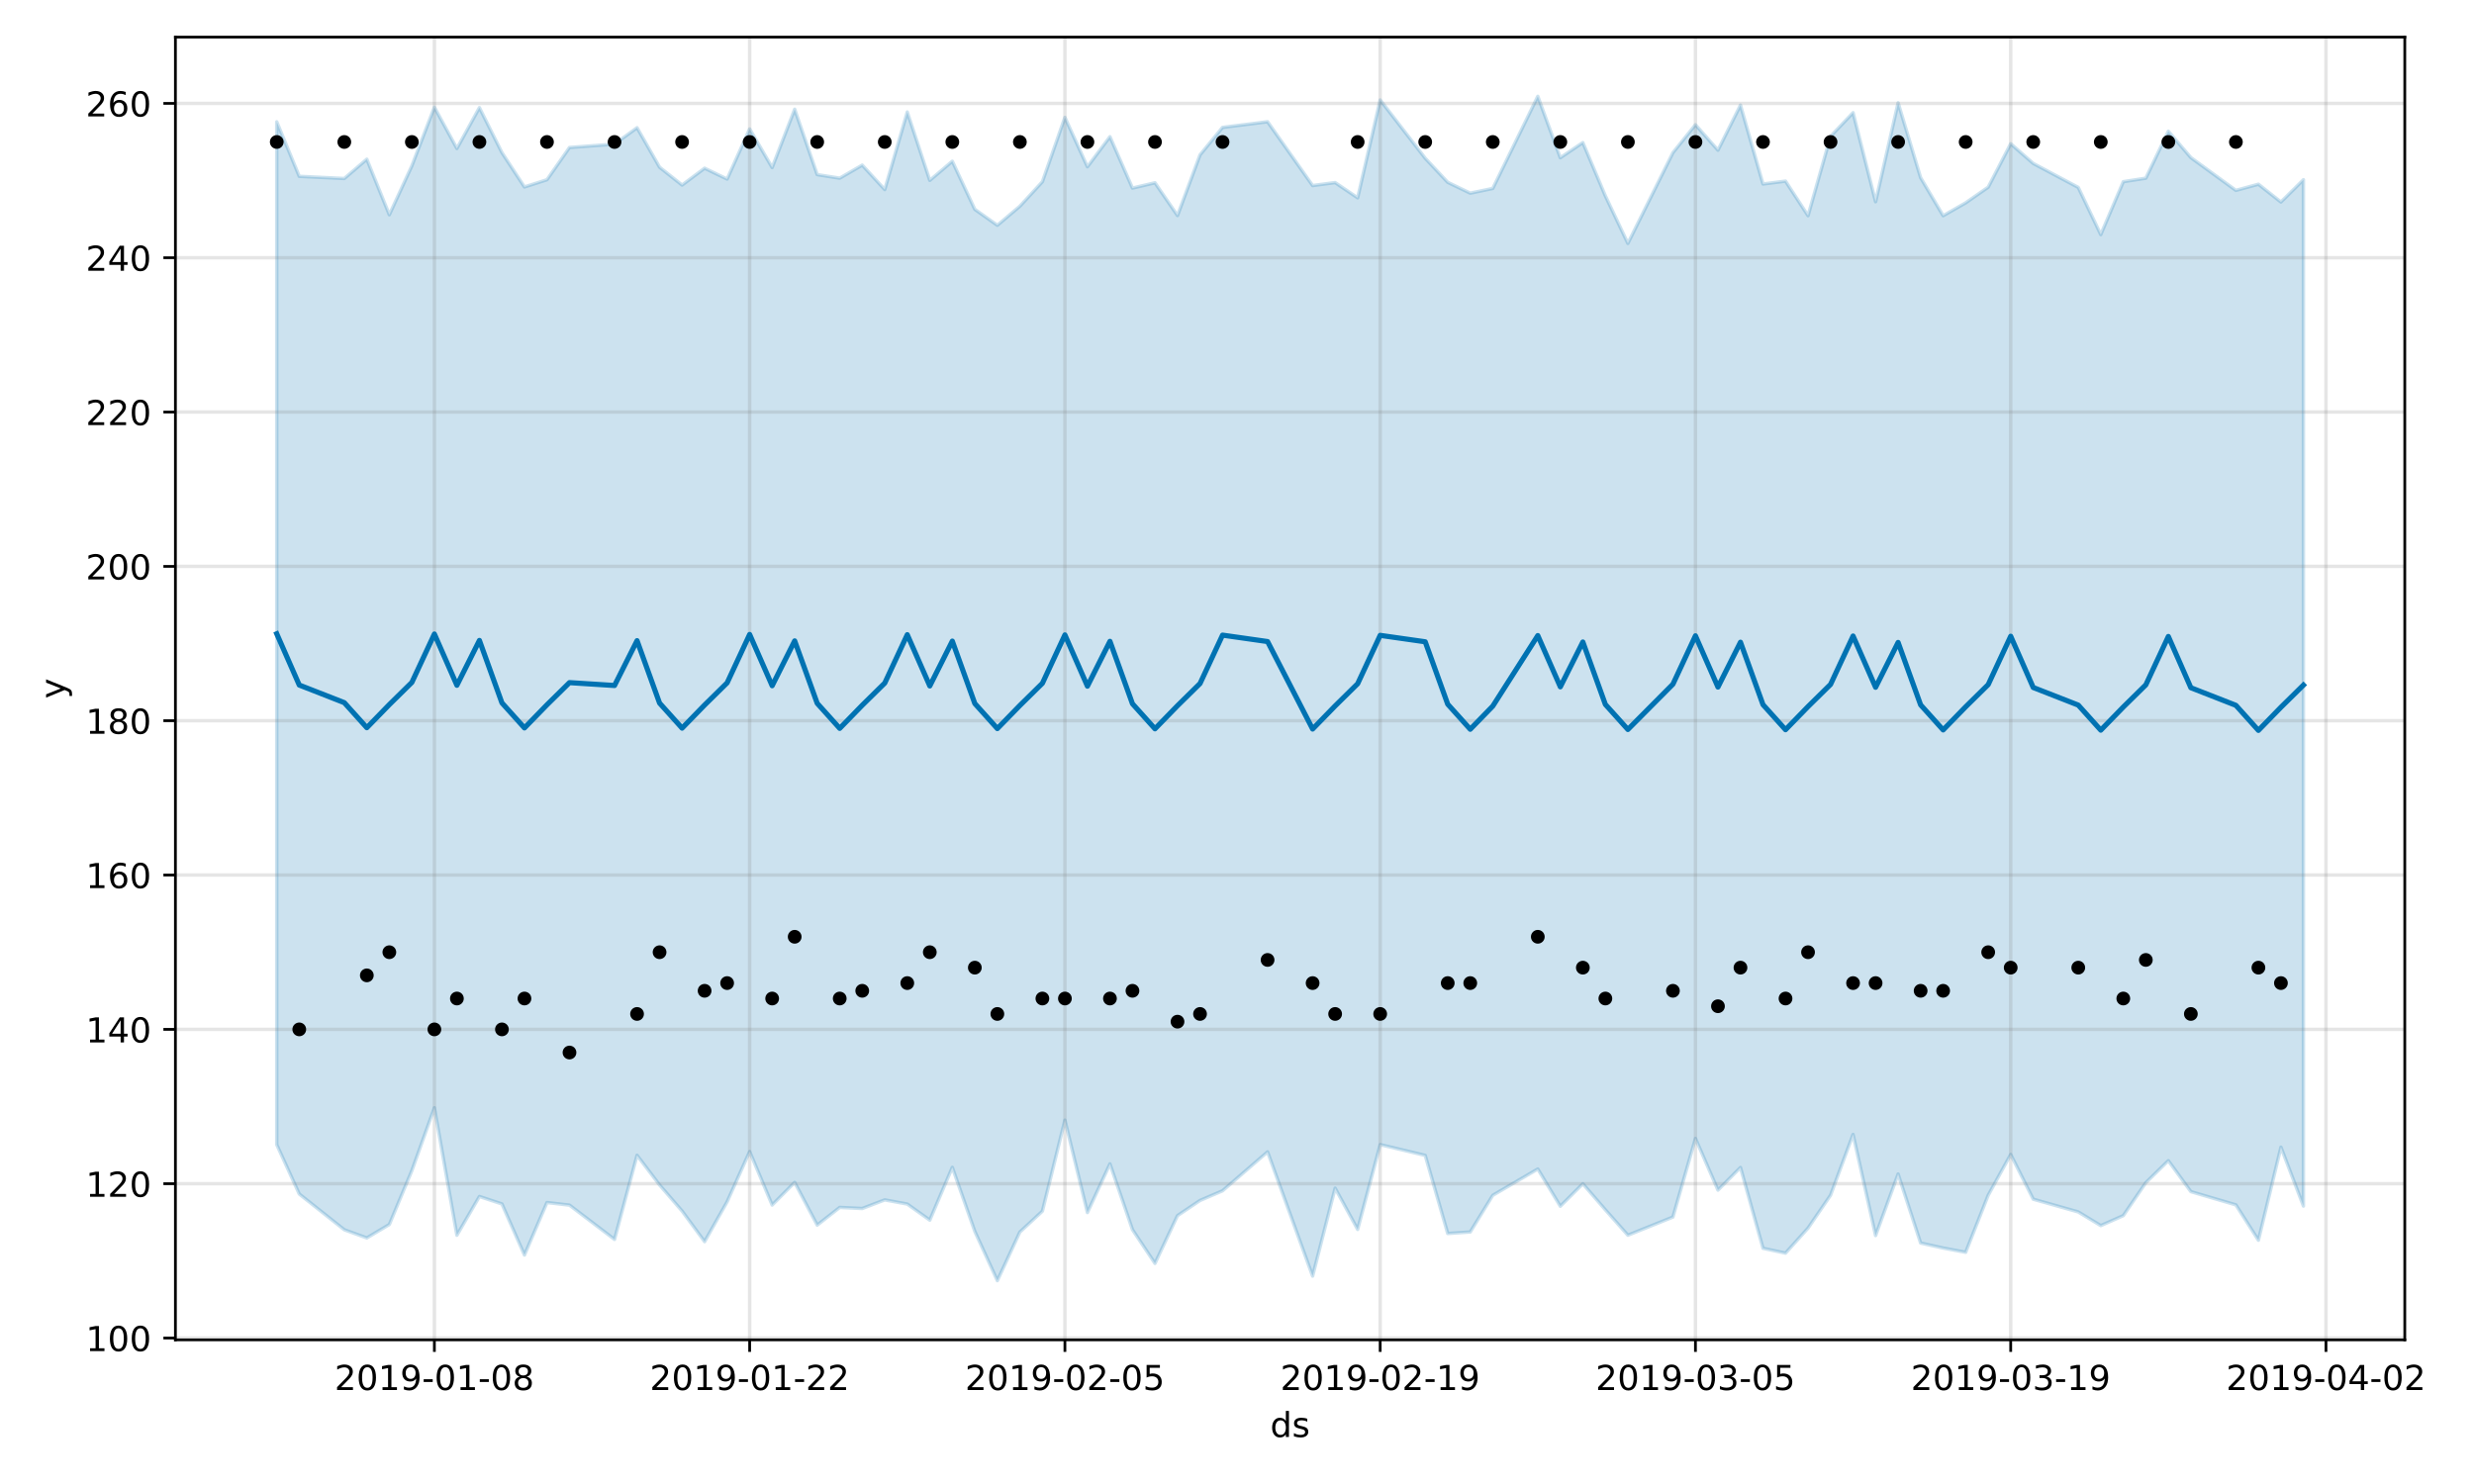 <?xml version="1.0" encoding="utf-8" standalone="no"?>
<!DOCTYPE svg PUBLIC "-//W3C//DTD SVG 1.1//EN"
  "http://www.w3.org/Graphics/SVG/1.1/DTD/svg11.dtd">
<!-- Created with matplotlib (https://matplotlib.org/) -->
<svg height="432pt" version="1.1" viewBox="0 0 720 432" width="720pt" xmlns="http://www.w3.org/2000/svg" xmlns:xlink="http://www.w3.org/1999/xlink">
 <defs>
  <style type="text/css">
*{stroke-linecap:butt;stroke-linejoin:round;}
  </style>
 </defs>
 <g id="figure_1">
  <g id="patch_1">
   <path d="M 0 432 
L 720 432 
L 720 0 
L 0 0 
z
" style="fill:#ffffff;"/>
  </g>
  <g id="axes_1">
   <g id="patch_2">
    <path d="M 51.05 390.04 
L 699.857 390.04 
L 699.857 10.8 
L 51.05 10.8 
z
" style="fill:#ffffff;"/>
   </g>
   <g id="PolyCollection_1">
    <defs>
     <path d="M 80.541 -396.541 
L 80.541 -98.784 
L 87.095 -84.417 
L 100.202 -74.009 
L 106.756 -71.631 
L 113.309 -75.541 
L 119.863 -91.217 
L 126.417 -109.524 
L 132.97 -72.417 
L 139.524 -83.696 
L 146.077 -81.527 
L 152.631 -66.649 
L 159.185 -81.931 
L 165.738 -81.176 
L 178.845 -71.2 
L 185.399 -95.685 
L 191.953 -87.046 
L 198.506 -79.461 
L 205.06 -70.549 
L 211.613 -82.153 
L 218.167 -96.783 
L 224.721 -81.209 
L 231.274 -87.801 
L 237.828 -75.366 
L 244.381 -80.511 
L 250.935 -80.193 
L 257.489 -82.705 
L 264.042 -81.489 
L 270.596 -76.813 
L 277.15 -92.177 
L 283.703 -73.525 
L 290.257 -59.198 
L 296.81 -73.348 
L 303.364 -79.42 
L 309.918 -105.93 
L 316.471 -79.019 
L 323.025 -93.191 
L 329.578 -74.037 
L 336.132 -64.216 
L 342.686 -78.123 
L 349.239 -82.537 
L 355.793 -85.355 
L 368.9 -96.681 
L 382.007 -60.522 
L 388.561 -86.124 
L 395.114 -74.102 
L 401.668 -98.797 
L 414.775 -95.659 
L 421.329 -72.92 
L 427.883 -73.36 
L 434.436 -84.034 
L 447.543 -91.692 
L 454.097 -80.851 
L 460.651 -87.395 
L 467.204 -79.814 
L 473.758 -72.424 
L 486.865 -77.707 
L 493.419 -100.596 
L 499.972 -85.554 
L 506.526 -92.14 
L 513.079 -68.618 
L 519.633 -67.206 
L 526.187 -74.492 
L 532.74 -84.065 
L 539.294 -101.76 
L 545.847 -72.321 
L 552.401 -90.237 
L 558.955 -70.144 
L 565.508 -68.687 
L 572.062 -67.45 
L 578.616 -84.052 
L 585.169 -95.934 
L 591.723 -82.909 
L 604.83 -79.195 
L 611.384 -75.216 
L 617.937 -78.115 
L 624.491 -87.716 
L 631.044 -94.114 
L 637.598 -85.11 
L 650.705 -81.251 
L 657.259 -70.96 
L 663.812 -98.052 
L 670.366 -80.907 
L 670.366 -379.678 
L 670.366 -379.678 
L 663.812 -373.192 
L 657.259 -378.377 
L 650.705 -376.587 
L 637.598 -386.129 
L 631.044 -393.796 
L 624.491 -380.132 
L 617.937 -379.121 
L 611.384 -363.71 
L 604.83 -377.452 
L 591.723 -384.428 
L 585.169 -390.157 
L 578.616 -377.516 
L 572.062 -372.958 
L 565.508 -369.207 
L 558.955 -380.289 
L 552.401 -402.076 
L 545.847 -373.271 
L 539.294 -399.2 
L 532.74 -392.307 
L 526.187 -369.21 
L 519.633 -379.279 
L 513.079 -378.441 
L 506.526 -401.395 
L 499.972 -388.278 
L 493.419 -395.689 
L 486.865 -387.555 
L 473.758 -361.147 
L 467.204 -374.974 
L 460.651 -390.499 
L 454.097 -386.08 
L 447.543 -403.962 
L 434.436 -377.148 
L 427.883 -375.777 
L 421.329 -378.936 
L 414.775 -385.936 
L 401.668 -402.908 
L 395.114 -374.416 
L 388.561 -378.858 
L 382.007 -377.989 
L 368.9 -396.561 
L 355.793 -394.917 
L 349.239 -386.915 
L 342.686 -369.256 
L 336.132 -378.802 
L 329.578 -377.251 
L 323.025 -392.202 
L 316.471 -383.452 
L 309.918 -397.836 
L 303.364 -379.1 
L 296.81 -371.972 
L 290.257 -366.428 
L 283.703 -371.061 
L 277.15 -385.062 
L 270.596 -379.497 
L 264.042 -399.397 
L 257.489 -376.822 
L 250.935 -383.937 
L 244.381 -380.141 
L 237.828 -381.171 
L 231.274 -400.205 
L 224.721 -383.228 
L 218.167 -394.461 
L 211.613 -379.882 
L 205.06 -383.036 
L 198.506 -378.134 
L 191.953 -383.33 
L 185.399 -394.821 
L 178.845 -390.048 
L 165.738 -389.068 
L 159.185 -379.687 
L 152.631 -377.582 
L 146.077 -387.578 
L 139.524 -400.668 
L 132.97 -388.773 
L 126.417 -400.802 
L 119.863 -383.732 
L 113.309 -369.478 
L 106.756 -385.654 
L 100.202 -380.044 
L 87.095 -380.677 
L 80.541 -396.541 
z
" id="m67a53c7519" style="stroke:#0072b2;stroke-opacity:0.2;"/>
    </defs>
    <g clip-path="url(#pad8a1b34d5)">
     <use style="fill:#0072b2;fill-opacity:0.2;stroke:#0072b2;stroke-opacity:0.2;" x="0" xlink:href="#m67a53c7519" y="432"/>
    </g>
   </g>
   <g id="matplotlib.axis_1">
    <g id="xtick_1">
     <g id="line2d_1">
      <path clip-path="url(#pad8a1b34d5)" d="M 126.417 390.04 
L 126.417 10.8 
" style="fill:none;stroke:#808080;stroke-linecap:square;stroke-opacity:0.2;"/>
     </g>
     <g id="line2d_2">
      <defs>
       <path d="M 0 0 
L 0 3.5 
" id="m3e62e9b3c1" style="stroke:#000000;stroke-width:0.8;"/>
      </defs>
      <g>
       <use style="stroke:#000000;stroke-width:0.8;" x="126.417" xlink:href="#m3e62e9b3c1" y="390.04"/>
      </g>
     </g>
     <g id="text_1">
      <!-- 2019-01-08 -->
      <defs>
       <path d="M 19.188 8.297 
L 53.609 8.297 
L 53.609 0 
L 7.328 0 
L 7.328 8.297 
Q 12.938 14.109 22.625 23.891 
Q 32.328 33.688 34.812 36.531 
Q 39.547 41.844 41.422 45.531 
Q 43.312 49.219 43.312 52.781 
Q 43.312 58.594 39.234 62.25 
Q 35.156 65.922 28.609 65.922 
Q 23.969 65.922 18.812 64.312 
Q 13.672 62.703 7.812 59.422 
L 7.812 69.391 
Q 13.766 71.781 18.938 73 
Q 24.125 74.219 28.422 74.219 
Q 39.75 74.219 46.484 68.547 
Q 53.219 62.891 53.219 53.422 
Q 53.219 48.922 51.531 44.891 
Q 49.859 40.875 45.406 35.406 
Q 44.188 33.984 37.641 27.219 
Q 31.109 20.453 19.188 8.297 
z
" id="DejaVuSans-50"/>
       <path d="M 31.781 66.406 
Q 24.172 66.406 20.328 58.906 
Q 16.5 51.422 16.5 36.375 
Q 16.5 21.391 20.328 13.891 
Q 24.172 6.391 31.781 6.391 
Q 39.453 6.391 43.281 13.891 
Q 47.125 21.391 47.125 36.375 
Q 47.125 51.422 43.281 58.906 
Q 39.453 66.406 31.781 66.406 
z
M 31.781 74.219 
Q 44.047 74.219 50.516 64.516 
Q 56.984 54.828 56.984 36.375 
Q 56.984 17.969 50.516 8.266 
Q 44.047 -1.422 31.781 -1.422 
Q 19.531 -1.422 13.062 8.266 
Q 6.594 17.969 6.594 36.375 
Q 6.594 54.828 13.062 64.516 
Q 19.531 74.219 31.781 74.219 
z
" id="DejaVuSans-48"/>
       <path d="M 12.406 8.297 
L 28.516 8.297 
L 28.516 63.922 
L 10.984 60.406 
L 10.984 69.391 
L 28.422 72.906 
L 38.281 72.906 
L 38.281 8.297 
L 54.391 8.297 
L 54.391 0 
L 12.406 0 
z
" id="DejaVuSans-49"/>
       <path d="M 10.984 1.516 
L 10.984 10.5 
Q 14.703 8.734 18.5 7.812 
Q 22.312 6.891 25.984 6.891 
Q 35.75 6.891 40.891 13.453 
Q 46.047 20.016 46.781 33.406 
Q 43.953 29.203 39.594 26.953 
Q 35.25 24.703 29.984 24.703 
Q 19.047 24.703 12.672 31.312 
Q 6.297 37.938 6.297 49.422 
Q 6.297 60.641 12.938 67.422 
Q 19.578 74.219 30.609 74.219 
Q 43.266 74.219 49.922 64.516 
Q 56.594 54.828 56.594 36.375 
Q 56.594 19.141 48.406 8.859 
Q 40.234 -1.422 26.422 -1.422 
Q 22.703 -1.422 18.891 -0.688 
Q 15.094 0.047 10.984 1.516 
z
M 30.609 32.422 
Q 37.25 32.422 41.125 36.953 
Q 45.016 41.5 45.016 49.422 
Q 45.016 57.281 41.125 61.844 
Q 37.25 66.406 30.609 66.406 
Q 23.969 66.406 20.094 61.844 
Q 16.219 57.281 16.219 49.422 
Q 16.219 41.5 20.094 36.953 
Q 23.969 32.422 30.609 32.422 
z
" id="DejaVuSans-57"/>
       <path d="M 4.891 31.391 
L 31.203 31.391 
L 31.203 23.391 
L 4.891 23.391 
z
" id="DejaVuSans-45"/>
       <path d="M 31.781 34.625 
Q 24.75 34.625 20.719 30.859 
Q 16.703 27.094 16.703 20.516 
Q 16.703 13.922 20.719 10.156 
Q 24.75 6.391 31.781 6.391 
Q 38.812 6.391 42.859 10.172 
Q 46.922 13.969 46.922 20.516 
Q 46.922 27.094 42.891 30.859 
Q 38.875 34.625 31.781 34.625 
z
M 21.922 38.812 
Q 15.578 40.375 12.031 44.719 
Q 8.5 49.078 8.5 55.328 
Q 8.5 64.062 14.719 69.141 
Q 20.953 74.219 31.781 74.219 
Q 42.672 74.219 48.875 69.141 
Q 55.078 64.062 55.078 55.328 
Q 55.078 49.078 51.531 44.719 
Q 48 40.375 41.703 38.812 
Q 48.828 37.156 52.797 32.312 
Q 56.781 27.484 56.781 20.516 
Q 56.781 9.906 50.312 4.234 
Q 43.844 -1.422 31.781 -1.422 
Q 19.734 -1.422 13.25 4.234 
Q 6.781 9.906 6.781 20.516 
Q 6.781 27.484 10.781 32.312 
Q 14.797 37.156 21.922 38.812 
z
M 18.312 54.391 
Q 18.312 48.734 21.844 45.562 
Q 25.391 42.391 31.781 42.391 
Q 38.141 42.391 41.719 45.562 
Q 45.312 48.734 45.312 54.391 
Q 45.312 60.062 41.719 63.234 
Q 38.141 66.406 31.781 66.406 
Q 25.391 66.406 21.844 63.234 
Q 18.312 60.062 18.312 54.391 
z
" id="DejaVuSans-56"/>
      </defs>
      <g transform="translate(97.359 404.638)scale(0.1 -0.1)">
       <use xlink:href="#DejaVuSans-50"/>
       <use x="63.623" xlink:href="#DejaVuSans-48"/>
       <use x="127.246" xlink:href="#DejaVuSans-49"/>
       <use x="190.869" xlink:href="#DejaVuSans-57"/>
       <use x="254.492" xlink:href="#DejaVuSans-45"/>
       <use x="290.576" xlink:href="#DejaVuSans-48"/>
       <use x="354.199" xlink:href="#DejaVuSans-49"/>
       <use x="417.822" xlink:href="#DejaVuSans-45"/>
       <use x="453.906" xlink:href="#DejaVuSans-48"/>
       <use x="517.529" xlink:href="#DejaVuSans-56"/>
      </g>
     </g>
    </g>
    <g id="xtick_2">
     <g id="line2d_3">
      <path clip-path="url(#pad8a1b34d5)" d="M 218.167 390.04 
L 218.167 10.8 
" style="fill:none;stroke:#808080;stroke-linecap:square;stroke-opacity:0.2;"/>
     </g>
     <g id="line2d_4">
      <g>
       <use style="stroke:#000000;stroke-width:0.8;" x="218.167" xlink:href="#m3e62e9b3c1" y="390.04"/>
      </g>
     </g>
     <g id="text_2">
      <!-- 2019-01-22 -->
      <g transform="translate(189.109 404.638)scale(0.1 -0.1)">
       <use xlink:href="#DejaVuSans-50"/>
       <use x="63.623" xlink:href="#DejaVuSans-48"/>
       <use x="127.246" xlink:href="#DejaVuSans-49"/>
       <use x="190.869" xlink:href="#DejaVuSans-57"/>
       <use x="254.492" xlink:href="#DejaVuSans-45"/>
       <use x="290.576" xlink:href="#DejaVuSans-48"/>
       <use x="354.199" xlink:href="#DejaVuSans-49"/>
       <use x="417.822" xlink:href="#DejaVuSans-45"/>
       <use x="453.906" xlink:href="#DejaVuSans-50"/>
       <use x="517.529" xlink:href="#DejaVuSans-50"/>
      </g>
     </g>
    </g>
    <g id="xtick_3">
     <g id="line2d_5">
      <path clip-path="url(#pad8a1b34d5)" d="M 309.918 390.04 
L 309.918 10.8 
" style="fill:none;stroke:#808080;stroke-linecap:square;stroke-opacity:0.2;"/>
     </g>
     <g id="line2d_6">
      <g>
       <use style="stroke:#000000;stroke-width:0.8;" x="309.918" xlink:href="#m3e62e9b3c1" y="390.04"/>
      </g>
     </g>
     <g id="text_3">
      <!-- 2019-02-05 -->
      <defs>
       <path d="M 10.797 72.906 
L 49.516 72.906 
L 49.516 64.594 
L 19.828 64.594 
L 19.828 46.734 
Q 21.969 47.469 24.109 47.828 
Q 26.266 48.188 28.422 48.188 
Q 40.625 48.188 47.75 41.5 
Q 54.891 34.812 54.891 23.391 
Q 54.891 11.625 47.562 5.094 
Q 40.234 -1.422 26.906 -1.422 
Q 22.312 -1.422 17.547 -0.641 
Q 12.797 0.141 7.719 1.703 
L 7.719 11.625 
Q 12.109 9.234 16.797 8.062 
Q 21.484 6.891 26.703 6.891 
Q 35.156 6.891 40.078 11.328 
Q 45.016 15.766 45.016 23.391 
Q 45.016 31 40.078 35.438 
Q 35.156 39.891 26.703 39.891 
Q 22.75 39.891 18.812 39.016 
Q 14.891 38.141 10.797 36.281 
z
" id="DejaVuSans-53"/>
      </defs>
      <g transform="translate(280.86 404.638)scale(0.1 -0.1)">
       <use xlink:href="#DejaVuSans-50"/>
       <use x="63.623" xlink:href="#DejaVuSans-48"/>
       <use x="127.246" xlink:href="#DejaVuSans-49"/>
       <use x="190.869" xlink:href="#DejaVuSans-57"/>
       <use x="254.492" xlink:href="#DejaVuSans-45"/>
       <use x="290.576" xlink:href="#DejaVuSans-48"/>
       <use x="354.199" xlink:href="#DejaVuSans-50"/>
       <use x="417.822" xlink:href="#DejaVuSans-45"/>
       <use x="453.906" xlink:href="#DejaVuSans-48"/>
       <use x="517.529" xlink:href="#DejaVuSans-53"/>
      </g>
     </g>
    </g>
    <g id="xtick_4">
     <g id="line2d_7">
      <path clip-path="url(#pad8a1b34d5)" d="M 401.668 390.04 
L 401.668 10.8 
" style="fill:none;stroke:#808080;stroke-linecap:square;stroke-opacity:0.2;"/>
     </g>
     <g id="line2d_8">
      <g>
       <use style="stroke:#000000;stroke-width:0.8;" x="401.668" xlink:href="#m3e62e9b3c1" y="390.04"/>
      </g>
     </g>
     <g id="text_4">
      <!-- 2019-02-19 -->
      <g transform="translate(372.61 404.638)scale(0.1 -0.1)">
       <use xlink:href="#DejaVuSans-50"/>
       <use x="63.623" xlink:href="#DejaVuSans-48"/>
       <use x="127.246" xlink:href="#DejaVuSans-49"/>
       <use x="190.869" xlink:href="#DejaVuSans-57"/>
       <use x="254.492" xlink:href="#DejaVuSans-45"/>
       <use x="290.576" xlink:href="#DejaVuSans-48"/>
       <use x="354.199" xlink:href="#DejaVuSans-50"/>
       <use x="417.822" xlink:href="#DejaVuSans-45"/>
       <use x="453.906" xlink:href="#DejaVuSans-49"/>
       <use x="517.529" xlink:href="#DejaVuSans-57"/>
      </g>
     </g>
    </g>
    <g id="xtick_5">
     <g id="line2d_9">
      <path clip-path="url(#pad8a1b34d5)" d="M 493.419 390.04 
L 493.419 10.8 
" style="fill:none;stroke:#808080;stroke-linecap:square;stroke-opacity:0.2;"/>
     </g>
     <g id="line2d_10">
      <g>
       <use style="stroke:#000000;stroke-width:0.8;" x="493.419" xlink:href="#m3e62e9b3c1" y="390.04"/>
      </g>
     </g>
     <g id="text_5">
      <!-- 2019-03-05 -->
      <defs>
       <path d="M 40.578 39.312 
Q 47.656 37.797 51.625 33 
Q 55.609 28.219 55.609 21.188 
Q 55.609 10.406 48.188 4.484 
Q 40.766 -1.422 27.094 -1.422 
Q 22.516 -1.422 17.656 -0.516 
Q 12.797 0.391 7.625 2.203 
L 7.625 11.719 
Q 11.719 9.328 16.594 8.109 
Q 21.484 6.891 26.812 6.891 
Q 36.078 6.891 40.938 10.547 
Q 45.797 14.203 45.797 21.188 
Q 45.797 27.641 41.281 31.266 
Q 36.766 34.906 28.719 34.906 
L 20.219 34.906 
L 20.219 43.016 
L 29.109 43.016 
Q 36.375 43.016 40.234 45.922 
Q 44.094 48.828 44.094 54.297 
Q 44.094 59.906 40.109 62.906 
Q 36.141 65.922 28.719 65.922 
Q 24.656 65.922 20.016 65.031 
Q 15.375 64.156 9.812 62.312 
L 9.812 71.094 
Q 15.438 72.656 20.344 73.438 
Q 25.25 74.219 29.594 74.219 
Q 40.828 74.219 47.359 69.109 
Q 53.906 64.016 53.906 55.328 
Q 53.906 49.266 50.438 45.094 
Q 46.969 40.922 40.578 39.312 
z
" id="DejaVuSans-51"/>
      </defs>
      <g transform="translate(464.361 404.638)scale(0.1 -0.1)">
       <use xlink:href="#DejaVuSans-50"/>
       <use x="63.623" xlink:href="#DejaVuSans-48"/>
       <use x="127.246" xlink:href="#DejaVuSans-49"/>
       <use x="190.869" xlink:href="#DejaVuSans-57"/>
       <use x="254.492" xlink:href="#DejaVuSans-45"/>
       <use x="290.576" xlink:href="#DejaVuSans-48"/>
       <use x="354.199" xlink:href="#DejaVuSans-51"/>
       <use x="417.822" xlink:href="#DejaVuSans-45"/>
       <use x="453.906" xlink:href="#DejaVuSans-48"/>
       <use x="517.529" xlink:href="#DejaVuSans-53"/>
      </g>
     </g>
    </g>
    <g id="xtick_6">
     <g id="line2d_11">
      <path clip-path="url(#pad8a1b34d5)" d="M 585.169 390.04 
L 585.169 10.8 
" style="fill:none;stroke:#808080;stroke-linecap:square;stroke-opacity:0.2;"/>
     </g>
     <g id="line2d_12">
      <g>
       <use style="stroke:#000000;stroke-width:0.8;" x="585.169" xlink:href="#m3e62e9b3c1" y="390.04"/>
      </g>
     </g>
     <g id="text_6">
      <!-- 2019-03-19 -->
      <g transform="translate(556.111 404.638)scale(0.1 -0.1)">
       <use xlink:href="#DejaVuSans-50"/>
       <use x="63.623" xlink:href="#DejaVuSans-48"/>
       <use x="127.246" xlink:href="#DejaVuSans-49"/>
       <use x="190.869" xlink:href="#DejaVuSans-57"/>
       <use x="254.492" xlink:href="#DejaVuSans-45"/>
       <use x="290.576" xlink:href="#DejaVuSans-48"/>
       <use x="354.199" xlink:href="#DejaVuSans-51"/>
       <use x="417.822" xlink:href="#DejaVuSans-45"/>
       <use x="453.906" xlink:href="#DejaVuSans-49"/>
       <use x="517.529" xlink:href="#DejaVuSans-57"/>
      </g>
     </g>
    </g>
    <g id="xtick_7">
     <g id="line2d_13">
      <path clip-path="url(#pad8a1b34d5)" d="M 676.92 390.04 
L 676.92 10.8 
" style="fill:none;stroke:#808080;stroke-linecap:square;stroke-opacity:0.2;"/>
     </g>
     <g id="line2d_14">
      <g>
       <use style="stroke:#000000;stroke-width:0.8;" x="676.92" xlink:href="#m3e62e9b3c1" y="390.04"/>
      </g>
     </g>
     <g id="text_7">
      <!-- 2019-04-02 -->
      <defs>
       <path d="M 37.797 64.312 
L 12.891 25.391 
L 37.797 25.391 
z
M 35.203 72.906 
L 47.609 72.906 
L 47.609 25.391 
L 58.016 25.391 
L 58.016 17.188 
L 47.609 17.188 
L 47.609 0 
L 37.797 0 
L 37.797 17.188 
L 4.891 17.188 
L 4.891 26.703 
z
" id="DejaVuSans-52"/>
      </defs>
      <g transform="translate(647.862 404.638)scale(0.1 -0.1)">
       <use xlink:href="#DejaVuSans-50"/>
       <use x="63.623" xlink:href="#DejaVuSans-48"/>
       <use x="127.246" xlink:href="#DejaVuSans-49"/>
       <use x="190.869" xlink:href="#DejaVuSans-57"/>
       <use x="254.492" xlink:href="#DejaVuSans-45"/>
       <use x="290.576" xlink:href="#DejaVuSans-48"/>
       <use x="354.199" xlink:href="#DejaVuSans-52"/>
       <use x="417.822" xlink:href="#DejaVuSans-45"/>
       <use x="453.906" xlink:href="#DejaVuSans-48"/>
       <use x="517.529" xlink:href="#DejaVuSans-50"/>
      </g>
     </g>
    </g>
    <g id="text_8">
     <!-- ds -->
     <defs>
      <path d="M 45.406 46.391 
L 45.406 75.984 
L 54.391 75.984 
L 54.391 0 
L 45.406 0 
L 45.406 8.203 
Q 42.578 3.328 38.25 0.953 
Q 33.938 -1.422 27.875 -1.422 
Q 17.969 -1.422 11.734 6.484 
Q 5.516 14.406 5.516 27.297 
Q 5.516 40.188 11.734 48.094 
Q 17.969 56 27.875 56 
Q 33.938 56 38.25 53.625 
Q 42.578 51.266 45.406 46.391 
z
M 14.797 27.297 
Q 14.797 17.391 18.875 11.75 
Q 22.953 6.109 30.078 6.109 
Q 37.203 6.109 41.297 11.75 
Q 45.406 17.391 45.406 27.297 
Q 45.406 37.203 41.297 42.844 
Q 37.203 48.484 30.078 48.484 
Q 22.953 48.484 18.875 42.844 
Q 14.797 37.203 14.797 27.297 
z
" id="DejaVuSans-100"/>
      <path d="M 44.281 53.078 
L 44.281 44.578 
Q 40.484 46.531 36.375 47.5 
Q 32.281 48.484 27.875 48.484 
Q 21.188 48.484 17.844 46.438 
Q 14.5 44.391 14.5 40.281 
Q 14.5 37.156 16.891 35.375 
Q 19.281 33.594 26.516 31.984 
L 29.594 31.297 
Q 39.156 29.25 43.188 25.516 
Q 47.219 21.781 47.219 15.094 
Q 47.219 7.469 41.188 3.016 
Q 35.156 -1.422 24.609 -1.422 
Q 20.219 -1.422 15.453 -0.562 
Q 10.688 0.297 5.422 2 
L 5.422 11.281 
Q 10.406 8.688 15.234 7.391 
Q 20.062 6.109 24.812 6.109 
Q 31.156 6.109 34.562 8.281 
Q 37.984 10.453 37.984 14.406 
Q 37.984 18.062 35.516 20.016 
Q 33.062 21.969 24.703 23.781 
L 21.578 24.516 
Q 13.234 26.266 9.516 29.906 
Q 5.812 33.547 5.812 39.891 
Q 5.812 47.609 11.281 51.797 
Q 16.75 56 26.812 56 
Q 31.781 56 36.172 55.266 
Q 40.578 54.547 44.281 53.078 
z
" id="DejaVuSans-115"/>
     </defs>
     <g transform="translate(369.675 418.317)scale(0.1 -0.1)">
      <use xlink:href="#DejaVuSans-100"/>
      <use x="63.477" xlink:href="#DejaVuSans-115"/>
     </g>
    </g>
   </g>
   <g id="matplotlib.axis_2">
    <g id="ytick_1">
     <g id="line2d_15">
      <path clip-path="url(#pad8a1b34d5)" d="M 51.05 389.511 
L 699.857 389.511 
" style="fill:none;stroke:#808080;stroke-linecap:square;stroke-opacity:0.2;"/>
     </g>
     <g id="line2d_16">
      <defs>
       <path d="M 0 0 
L -3.5 0 
" id="me4af52e232" style="stroke:#000000;stroke-width:0.8;"/>
      </defs>
      <g>
       <use style="stroke:#000000;stroke-width:0.8;" x="51.05" xlink:href="#me4af52e232" y="389.511"/>
      </g>
     </g>
     <g id="text_9">
      <!-- 100 -->
      <g transform="translate(24.962 393.31)scale(0.1 -0.1)">
       <use xlink:href="#DejaVuSans-49"/>
       <use x="63.623" xlink:href="#DejaVuSans-48"/>
       <use x="127.246" xlink:href="#DejaVuSans-48"/>
      </g>
     </g>
    </g>
    <g id="ytick_2">
     <g id="line2d_17">
      <path clip-path="url(#pad8a1b34d5)" d="M 51.05 344.585 
L 699.857 344.585 
" style="fill:none;stroke:#808080;stroke-linecap:square;stroke-opacity:0.2;"/>
     </g>
     <g id="line2d_18">
      <g>
       <use style="stroke:#000000;stroke-width:0.8;" x="51.05" xlink:href="#me4af52e232" y="344.585"/>
      </g>
     </g>
     <g id="text_10">
      <!-- 120 -->
      <g transform="translate(24.962 348.384)scale(0.1 -0.1)">
       <use xlink:href="#DejaVuSans-49"/>
       <use x="63.623" xlink:href="#DejaVuSans-50"/>
       <use x="127.246" xlink:href="#DejaVuSans-48"/>
      </g>
     </g>
    </g>
    <g id="ytick_3">
     <g id="line2d_19">
      <path clip-path="url(#pad8a1b34d5)" d="M 51.05 299.658 
L 699.857 299.658 
" style="fill:none;stroke:#808080;stroke-linecap:square;stroke-opacity:0.2;"/>
     </g>
     <g id="line2d_20">
      <g>
       <use style="stroke:#000000;stroke-width:0.8;" x="51.05" xlink:href="#me4af52e232" y="299.658"/>
      </g>
     </g>
     <g id="text_11">
      <!-- 140 -->
      <g transform="translate(24.962 303.457)scale(0.1 -0.1)">
       <use xlink:href="#DejaVuSans-49"/>
       <use x="63.623" xlink:href="#DejaVuSans-52"/>
       <use x="127.246" xlink:href="#DejaVuSans-48"/>
      </g>
     </g>
    </g>
    <g id="ytick_4">
     <g id="line2d_21">
      <path clip-path="url(#pad8a1b34d5)" d="M 51.05 254.731 
L 699.857 254.731 
" style="fill:none;stroke:#808080;stroke-linecap:square;stroke-opacity:0.2;"/>
     </g>
     <g id="line2d_22">
      <g>
       <use style="stroke:#000000;stroke-width:0.8;" x="51.05" xlink:href="#me4af52e232" y="254.731"/>
      </g>
     </g>
     <g id="text_12">
      <!-- 160 -->
      <defs>
       <path d="M 33.016 40.375 
Q 26.375 40.375 22.484 35.828 
Q 18.609 31.297 18.609 23.391 
Q 18.609 15.531 22.484 10.953 
Q 26.375 6.391 33.016 6.391 
Q 39.656 6.391 43.531 10.953 
Q 47.406 15.531 47.406 23.391 
Q 47.406 31.297 43.531 35.828 
Q 39.656 40.375 33.016 40.375 
z
M 52.594 71.297 
L 52.594 62.312 
Q 48.875 64.062 45.094 64.984 
Q 41.312 65.922 37.594 65.922 
Q 27.828 65.922 22.672 59.328 
Q 17.531 52.734 16.797 39.406 
Q 19.672 43.656 24.016 45.922 
Q 28.375 48.188 33.594 48.188 
Q 44.578 48.188 50.953 41.516 
Q 57.328 34.859 57.328 23.391 
Q 57.328 12.156 50.688 5.359 
Q 44.047 -1.422 33.016 -1.422 
Q 20.359 -1.422 13.672 8.266 
Q 6.984 17.969 6.984 36.375 
Q 6.984 53.656 15.188 63.938 
Q 23.391 74.219 37.203 74.219 
Q 40.922 74.219 44.703 73.484 
Q 48.484 72.75 52.594 71.297 
z
" id="DejaVuSans-54"/>
      </defs>
      <g transform="translate(24.962 258.531)scale(0.1 -0.1)">
       <use xlink:href="#DejaVuSans-49"/>
       <use x="63.623" xlink:href="#DejaVuSans-54"/>
       <use x="127.246" xlink:href="#DejaVuSans-48"/>
      </g>
     </g>
    </g>
    <g id="ytick_5">
     <g id="line2d_23">
      <path clip-path="url(#pad8a1b34d5)" d="M 51.05 209.805 
L 699.857 209.805 
" style="fill:none;stroke:#808080;stroke-linecap:square;stroke-opacity:0.2;"/>
     </g>
     <g id="line2d_24">
      <g>
       <use style="stroke:#000000;stroke-width:0.8;" x="51.05" xlink:href="#me4af52e232" y="209.805"/>
      </g>
     </g>
     <g id="text_13">
      <!-- 180 -->
      <g transform="translate(24.962 213.604)scale(0.1 -0.1)">
       <use xlink:href="#DejaVuSans-49"/>
       <use x="63.623" xlink:href="#DejaVuSans-56"/>
       <use x="127.246" xlink:href="#DejaVuSans-48"/>
      </g>
     </g>
    </g>
    <g id="ytick_6">
     <g id="line2d_25">
      <path clip-path="url(#pad8a1b34d5)" d="M 51.05 164.878 
L 699.857 164.878 
" style="fill:none;stroke:#808080;stroke-linecap:square;stroke-opacity:0.2;"/>
     </g>
     <g id="line2d_26">
      <g>
       <use style="stroke:#000000;stroke-width:0.8;" x="51.05" xlink:href="#me4af52e232" y="164.878"/>
      </g>
     </g>
     <g id="text_14">
      <!-- 200 -->
      <g transform="translate(24.962 168.677)scale(0.1 -0.1)">
       <use xlink:href="#DejaVuSans-50"/>
       <use x="63.623" xlink:href="#DejaVuSans-48"/>
       <use x="127.246" xlink:href="#DejaVuSans-48"/>
      </g>
     </g>
    </g>
    <g id="ytick_7">
     <g id="line2d_27">
      <path clip-path="url(#pad8a1b34d5)" d="M 51.05 119.951 
L 699.857 119.951 
" style="fill:none;stroke:#808080;stroke-linecap:square;stroke-opacity:0.2;"/>
     </g>
     <g id="line2d_28">
      <g>
       <use style="stroke:#000000;stroke-width:0.8;" x="51.05" xlink:href="#me4af52e232" y="119.951"/>
      </g>
     </g>
     <g id="text_15">
      <!-- 220 -->
      <g transform="translate(24.962 123.751)scale(0.1 -0.1)">
       <use xlink:href="#DejaVuSans-50"/>
       <use x="63.623" xlink:href="#DejaVuSans-50"/>
       <use x="127.246" xlink:href="#DejaVuSans-48"/>
      </g>
     </g>
    </g>
    <g id="ytick_8">
     <g id="line2d_29">
      <path clip-path="url(#pad8a1b34d5)" d="M 51.05 75.025 
L 699.857 75.025 
" style="fill:none;stroke:#808080;stroke-linecap:square;stroke-opacity:0.2;"/>
     </g>
     <g id="line2d_30">
      <g>
       <use style="stroke:#000000;stroke-width:0.8;" x="51.05" xlink:href="#me4af52e232" y="75.025"/>
      </g>
     </g>
     <g id="text_16">
      <!-- 240 -->
      <g transform="translate(24.962 78.824)scale(0.1 -0.1)">
       <use xlink:href="#DejaVuSans-50"/>
       <use x="63.623" xlink:href="#DejaVuSans-52"/>
       <use x="127.246" xlink:href="#DejaVuSans-48"/>
      </g>
     </g>
    </g>
    <g id="ytick_9">
     <g id="line2d_31">
      <path clip-path="url(#pad8a1b34d5)" d="M 51.05 30.098 
L 699.857 30.098 
" style="fill:none;stroke:#808080;stroke-linecap:square;stroke-opacity:0.2;"/>
     </g>
     <g id="line2d_32">
      <g>
       <use style="stroke:#000000;stroke-width:0.8;" x="51.05" xlink:href="#me4af52e232" y="30.098"/>
      </g>
     </g>
     <g id="text_17">
      <!-- 260 -->
      <g transform="translate(24.962 33.897)scale(0.1 -0.1)">
       <use xlink:href="#DejaVuSans-50"/>
       <use x="63.623" xlink:href="#DejaVuSans-54"/>
       <use x="127.246" xlink:href="#DejaVuSans-48"/>
      </g>
     </g>
    </g>
    <g id="text_18">
     <!-- y -->
     <defs>
      <path d="M 32.172 -5.078 
Q 28.375 -14.844 24.75 -17.812 
Q 21.141 -20.797 15.094 -20.797 
L 7.906 -20.797 
L 7.906 -13.281 
L 13.188 -13.281 
Q 16.891 -13.281 18.938 -11.516 
Q 21 -9.766 23.484 -3.219 
L 25.094 0.875 
L 2.984 54.688 
L 12.5 54.688 
L 29.594 11.922 
L 46.688 54.688 
L 56.203 54.688 
z
" id="DejaVuSans-121"/>
     </defs>
     <g transform="translate(18.883 203.379)rotate(-90)scale(0.1 -0.1)">
      <use xlink:href="#DejaVuSans-121"/>
     </g>
    </g>
   </g>
   <g id="line2d_33">
    <defs>
     <path d="M 0 1.5 
C 0.398 1.5 0.779 1.342 1.061 1.061 
C 1.342 0.779 1.5 0.398 1.5 0 
C 1.5 -0.398 1.342 -0.779 1.061 -1.061 
C 0.779 -1.342 0.398 -1.5 0 -1.5 
C -0.398 -1.5 -0.779 -1.342 -1.061 -1.061 
C -1.342 -0.779 -1.5 -0.398 -1.5 0 
C -1.5 0.398 -1.342 0.779 -1.061 1.061 
C -0.779 1.342 -0.398 1.5 0 1.5 
z
" id="m0dea38f7fd" style="stroke:#000000;"/>
    </defs>
    <g clip-path="url(#pad8a1b34d5)">
     <use style="stroke:#000000;" x="80.541" xlink:href="#m0dea38f7fd" y="41.33"/>
     <use style="stroke:#000000;" x="87.095" xlink:href="#m0dea38f7fd" y="299.658"/>
     <use style="stroke:#000000;" x="100.202" xlink:href="#m0dea38f7fd" y="41.33"/>
     <use style="stroke:#000000;" x="106.756" xlink:href="#m0dea38f7fd" y="283.934"/>
     <use style="stroke:#000000;" x="113.309" xlink:href="#m0dea38f7fd" y="277.195"/>
     <use style="stroke:#000000;" x="119.863" xlink:href="#m0dea38f7fd" y="41.33"/>
     <use style="stroke:#000000;" x="126.417" xlink:href="#m0dea38f7fd" y="299.658"/>
     <use style="stroke:#000000;" x="132.97" xlink:href="#m0dea38f7fd" y="290.673"/>
     <use style="stroke:#000000;" x="139.524" xlink:href="#m0dea38f7fd" y="41.33"/>
     <use style="stroke:#000000;" x="146.077" xlink:href="#m0dea38f7fd" y="299.658"/>
     <use style="stroke:#000000;" x="152.631" xlink:href="#m0dea38f7fd" y="290.673"/>
     <use style="stroke:#000000;" x="159.185" xlink:href="#m0dea38f7fd" y="41.33"/>
     <use style="stroke:#000000;" x="165.738" xlink:href="#m0dea38f7fd" y="306.397"/>
     <use style="stroke:#000000;" x="178.845" xlink:href="#m0dea38f7fd" y="41.33"/>
     <use style="stroke:#000000;" x="185.399" xlink:href="#m0dea38f7fd" y="295.165"/>
     <use style="stroke:#000000;" x="191.953" xlink:href="#m0dea38f7fd" y="277.195"/>
     <use style="stroke:#000000;" x="198.506" xlink:href="#m0dea38f7fd" y="41.33"/>
     <use style="stroke:#000000;" x="205.06" xlink:href="#m0dea38f7fd" y="288.426"/>
     <use style="stroke:#000000;" x="211.613" xlink:href="#m0dea38f7fd" y="286.18"/>
     <use style="stroke:#000000;" x="218.167" xlink:href="#m0dea38f7fd" y="41.33"/>
     <use style="stroke:#000000;" x="224.721" xlink:href="#m0dea38f7fd" y="290.673"/>
     <use style="stroke:#000000;" x="231.274" xlink:href="#m0dea38f7fd" y="272.702"/>
     <use style="stroke:#000000;" x="237.828" xlink:href="#m0dea38f7fd" y="41.33"/>
     <use style="stroke:#000000;" x="244.381" xlink:href="#m0dea38f7fd" y="290.673"/>
     <use style="stroke:#000000;" x="250.935" xlink:href="#m0dea38f7fd" y="288.426"/>
     <use style="stroke:#000000;" x="257.489" xlink:href="#m0dea38f7fd" y="41.33"/>
     <use style="stroke:#000000;" x="264.042" xlink:href="#m0dea38f7fd" y="286.18"/>
     <use style="stroke:#000000;" x="270.596" xlink:href="#m0dea38f7fd" y="277.195"/>
     <use style="stroke:#000000;" x="277.15" xlink:href="#m0dea38f7fd" y="41.33"/>
     <use style="stroke:#000000;" x="283.703" xlink:href="#m0dea38f7fd" y="281.687"/>
     <use style="stroke:#000000;" x="290.257" xlink:href="#m0dea38f7fd" y="295.165"/>
     <use style="stroke:#000000;" x="296.81" xlink:href="#m0dea38f7fd" y="41.33"/>
     <use style="stroke:#000000;" x="303.364" xlink:href="#m0dea38f7fd" y="290.673"/>
     <use style="stroke:#000000;" x="309.918" xlink:href="#m0dea38f7fd" y="290.673"/>
     <use style="stroke:#000000;" x="316.471" xlink:href="#m0dea38f7fd" y="41.33"/>
     <use style="stroke:#000000;" x="323.025" xlink:href="#m0dea38f7fd" y="290.673"/>
     <use style="stroke:#000000;" x="329.578" xlink:href="#m0dea38f7fd" y="288.426"/>
     <use style="stroke:#000000;" x="336.132" xlink:href="#m0dea38f7fd" y="41.33"/>
     <use style="stroke:#000000;" x="342.686" xlink:href="#m0dea38f7fd" y="297.412"/>
     <use style="stroke:#000000;" x="349.239" xlink:href="#m0dea38f7fd" y="295.165"/>
     <use style="stroke:#000000;" x="355.793" xlink:href="#m0dea38f7fd" y="41.33"/>
     <use style="stroke:#000000;" x="368.9" xlink:href="#m0dea38f7fd" y="279.441"/>
     <use style="stroke:#000000;" x="382.007" xlink:href="#m0dea38f7fd" y="286.18"/>
     <use style="stroke:#000000;" x="388.561" xlink:href="#m0dea38f7fd" y="295.165"/>
     <use style="stroke:#000000;" x="395.114" xlink:href="#m0dea38f7fd" y="41.33"/>
     <use style="stroke:#000000;" x="401.668" xlink:href="#m0dea38f7fd" y="295.165"/>
     <use style="stroke:#000000;" x="414.775" xlink:href="#m0dea38f7fd" y="41.33"/>
     <use style="stroke:#000000;" x="421.329" xlink:href="#m0dea38f7fd" y="286.18"/>
     <use style="stroke:#000000;" x="427.883" xlink:href="#m0dea38f7fd" y="286.18"/>
     <use style="stroke:#000000;" x="434.436" xlink:href="#m0dea38f7fd" y="41.33"/>
     <use style="stroke:#000000;" x="447.543" xlink:href="#m0dea38f7fd" y="272.702"/>
     <use style="stroke:#000000;" x="454.097" xlink:href="#m0dea38f7fd" y="41.33"/>
     <use style="stroke:#000000;" x="460.651" xlink:href="#m0dea38f7fd" y="281.687"/>
     <use style="stroke:#000000;" x="467.204" xlink:href="#m0dea38f7fd" y="290.673"/>
     <use style="stroke:#000000;" x="473.758" xlink:href="#m0dea38f7fd" y="41.33"/>
     <use style="stroke:#000000;" x="486.865" xlink:href="#m0dea38f7fd" y="288.426"/>
     <use style="stroke:#000000;" x="493.419" xlink:href="#m0dea38f7fd" y="41.33"/>
     <use style="stroke:#000000;" x="499.972" xlink:href="#m0dea38f7fd" y="292.919"/>
     <use style="stroke:#000000;" x="506.526" xlink:href="#m0dea38f7fd" y="281.687"/>
     <use style="stroke:#000000;" x="513.079" xlink:href="#m0dea38f7fd" y="41.33"/>
     <use style="stroke:#000000;" x="519.633" xlink:href="#m0dea38f7fd" y="290.673"/>
     <use style="stroke:#000000;" x="526.187" xlink:href="#m0dea38f7fd" y="277.195"/>
     <use style="stroke:#000000;" x="532.74" xlink:href="#m0dea38f7fd" y="41.33"/>
     <use style="stroke:#000000;" x="539.294" xlink:href="#m0dea38f7fd" y="286.18"/>
     <use style="stroke:#000000;" x="545.847" xlink:href="#m0dea38f7fd" y="286.18"/>
     <use style="stroke:#000000;" x="552.401" xlink:href="#m0dea38f7fd" y="41.33"/>
     <use style="stroke:#000000;" x="558.955" xlink:href="#m0dea38f7fd" y="288.426"/>
     <use style="stroke:#000000;" x="565.508" xlink:href="#m0dea38f7fd" y="288.426"/>
     <use style="stroke:#000000;" x="572.062" xlink:href="#m0dea38f7fd" y="41.33"/>
     <use style="stroke:#000000;" x="578.616" xlink:href="#m0dea38f7fd" y="277.195"/>
     <use style="stroke:#000000;" x="585.169" xlink:href="#m0dea38f7fd" y="281.687"/>
     <use style="stroke:#000000;" x="591.723" xlink:href="#m0dea38f7fd" y="41.33"/>
     <use style="stroke:#000000;" x="604.83" xlink:href="#m0dea38f7fd" y="281.687"/>
     <use style="stroke:#000000;" x="611.384" xlink:href="#m0dea38f7fd" y="41.33"/>
     <use style="stroke:#000000;" x="617.937" xlink:href="#m0dea38f7fd" y="290.673"/>
     <use style="stroke:#000000;" x="624.491" xlink:href="#m0dea38f7fd" y="279.441"/>
     <use style="stroke:#000000;" x="631.044" xlink:href="#m0dea38f7fd" y="41.33"/>
     <use style="stroke:#000000;" x="637.598" xlink:href="#m0dea38f7fd" y="295.165"/>
     <use style="stroke:#000000;" x="650.705" xlink:href="#m0dea38f7fd" y="41.33"/>
     <use style="stroke:#000000;" x="657.259" xlink:href="#m0dea38f7fd" y="281.687"/>
     <use style="stroke:#000000;" x="663.812" xlink:href="#m0dea38f7fd" y="286.18"/>
    </g>
   </g>
   <g id="line2d_34">
    <path clip-path="url(#pad8a1b34d5)" d="M 80.541 184.5 
L 87.095 199.423 
L 100.202 204.546 
L 106.756 211.836 
L 113.309 205.103 
L 119.863 198.651 
L 126.417 184.565 
L 132.97 199.487 
L 139.524 186.433 
L 146.077 204.611 
L 152.631 211.901 
L 159.185 205.168 
L 165.738 198.716 
L 178.845 199.552 
L 185.399 186.498 
L 191.953 204.676 
L 198.506 211.965 
L 205.06 205.233 
L 211.613 198.781 
L 218.167 184.694 
L 224.721 199.617 
L 231.274 186.563 
L 237.828 204.741 
L 244.381 212.03 
L 250.935 205.298 
L 257.489 198.846 
L 264.042 184.759 
L 270.596 199.682 
L 277.15 186.628 
L 283.703 204.806 
L 290.257 212.095 
L 296.81 205.363 
L 303.364 198.911 
L 309.918 184.824 
L 316.471 199.747 
L 323.025 186.693 
L 329.578 204.871 
L 336.132 212.16 
L 342.686 205.428 
L 349.239 198.976 
L 355.793 184.889 
L 368.9 186.758 
L 382.007 212.225 
L 388.561 205.492 
L 395.114 199.04 
L 401.668 184.954 
L 414.775 186.823 
L 421.329 205.001 
L 427.883 212.29 
L 434.436 205.557 
L 447.543 185.019 
L 454.097 199.942 
L 460.651 186.888 
L 467.204 205.065 
L 473.758 212.355 
L 486.865 199.17 
L 493.419 185.084 
L 499.972 200.007 
L 506.526 186.953 
L 513.079 205.13 
L 519.633 212.42 
L 526.187 205.687 
L 532.74 199.235 
L 539.294 185.149 
L 545.847 200.072 
L 552.401 187.018 
L 558.955 205.195 
L 565.508 212.485 
L 572.062 205.752 
L 578.616 199.3 
L 585.169 185.214 
L 591.723 200.137 
L 604.83 205.26 
L 611.384 212.55 
L 617.937 205.817 
L 624.491 199.365 
L 631.044 185.279 
L 637.598 200.202 
L 650.705 205.325 
L 657.259 212.615 
L 663.812 205.882 
L 670.366 199.43 
" style="fill:none;stroke:#0072b2;stroke-linecap:square;stroke-width:1.5;"/>
   </g>
   <g id="patch_3">
    <path d="M 51.05 390.04 
L 51.05 10.8 
" style="fill:none;stroke:#000000;stroke-linecap:square;stroke-linejoin:miter;stroke-width:0.8;"/>
   </g>
   <g id="patch_4">
    <path d="M 699.857 390.04 
L 699.857 10.8 
" style="fill:none;stroke:#000000;stroke-linecap:square;stroke-linejoin:miter;stroke-width:0.8;"/>
   </g>
   <g id="patch_5">
    <path d="M 51.05 390.04 
L 699.857 390.04 
" style="fill:none;stroke:#000000;stroke-linecap:square;stroke-linejoin:miter;stroke-width:0.8;"/>
   </g>
   <g id="patch_6">
    <path d="M 51.05 10.8 
L 699.857 10.8 
" style="fill:none;stroke:#000000;stroke-linecap:square;stroke-linejoin:miter;stroke-width:0.8;"/>
   </g>
  </g>
 </g>
 <defs>
  <clipPath id="pad8a1b34d5">
   <rect height="379.24" width="648.807" x="51.05" y="10.8"/>
  </clipPath>
 </defs>
</svg>
